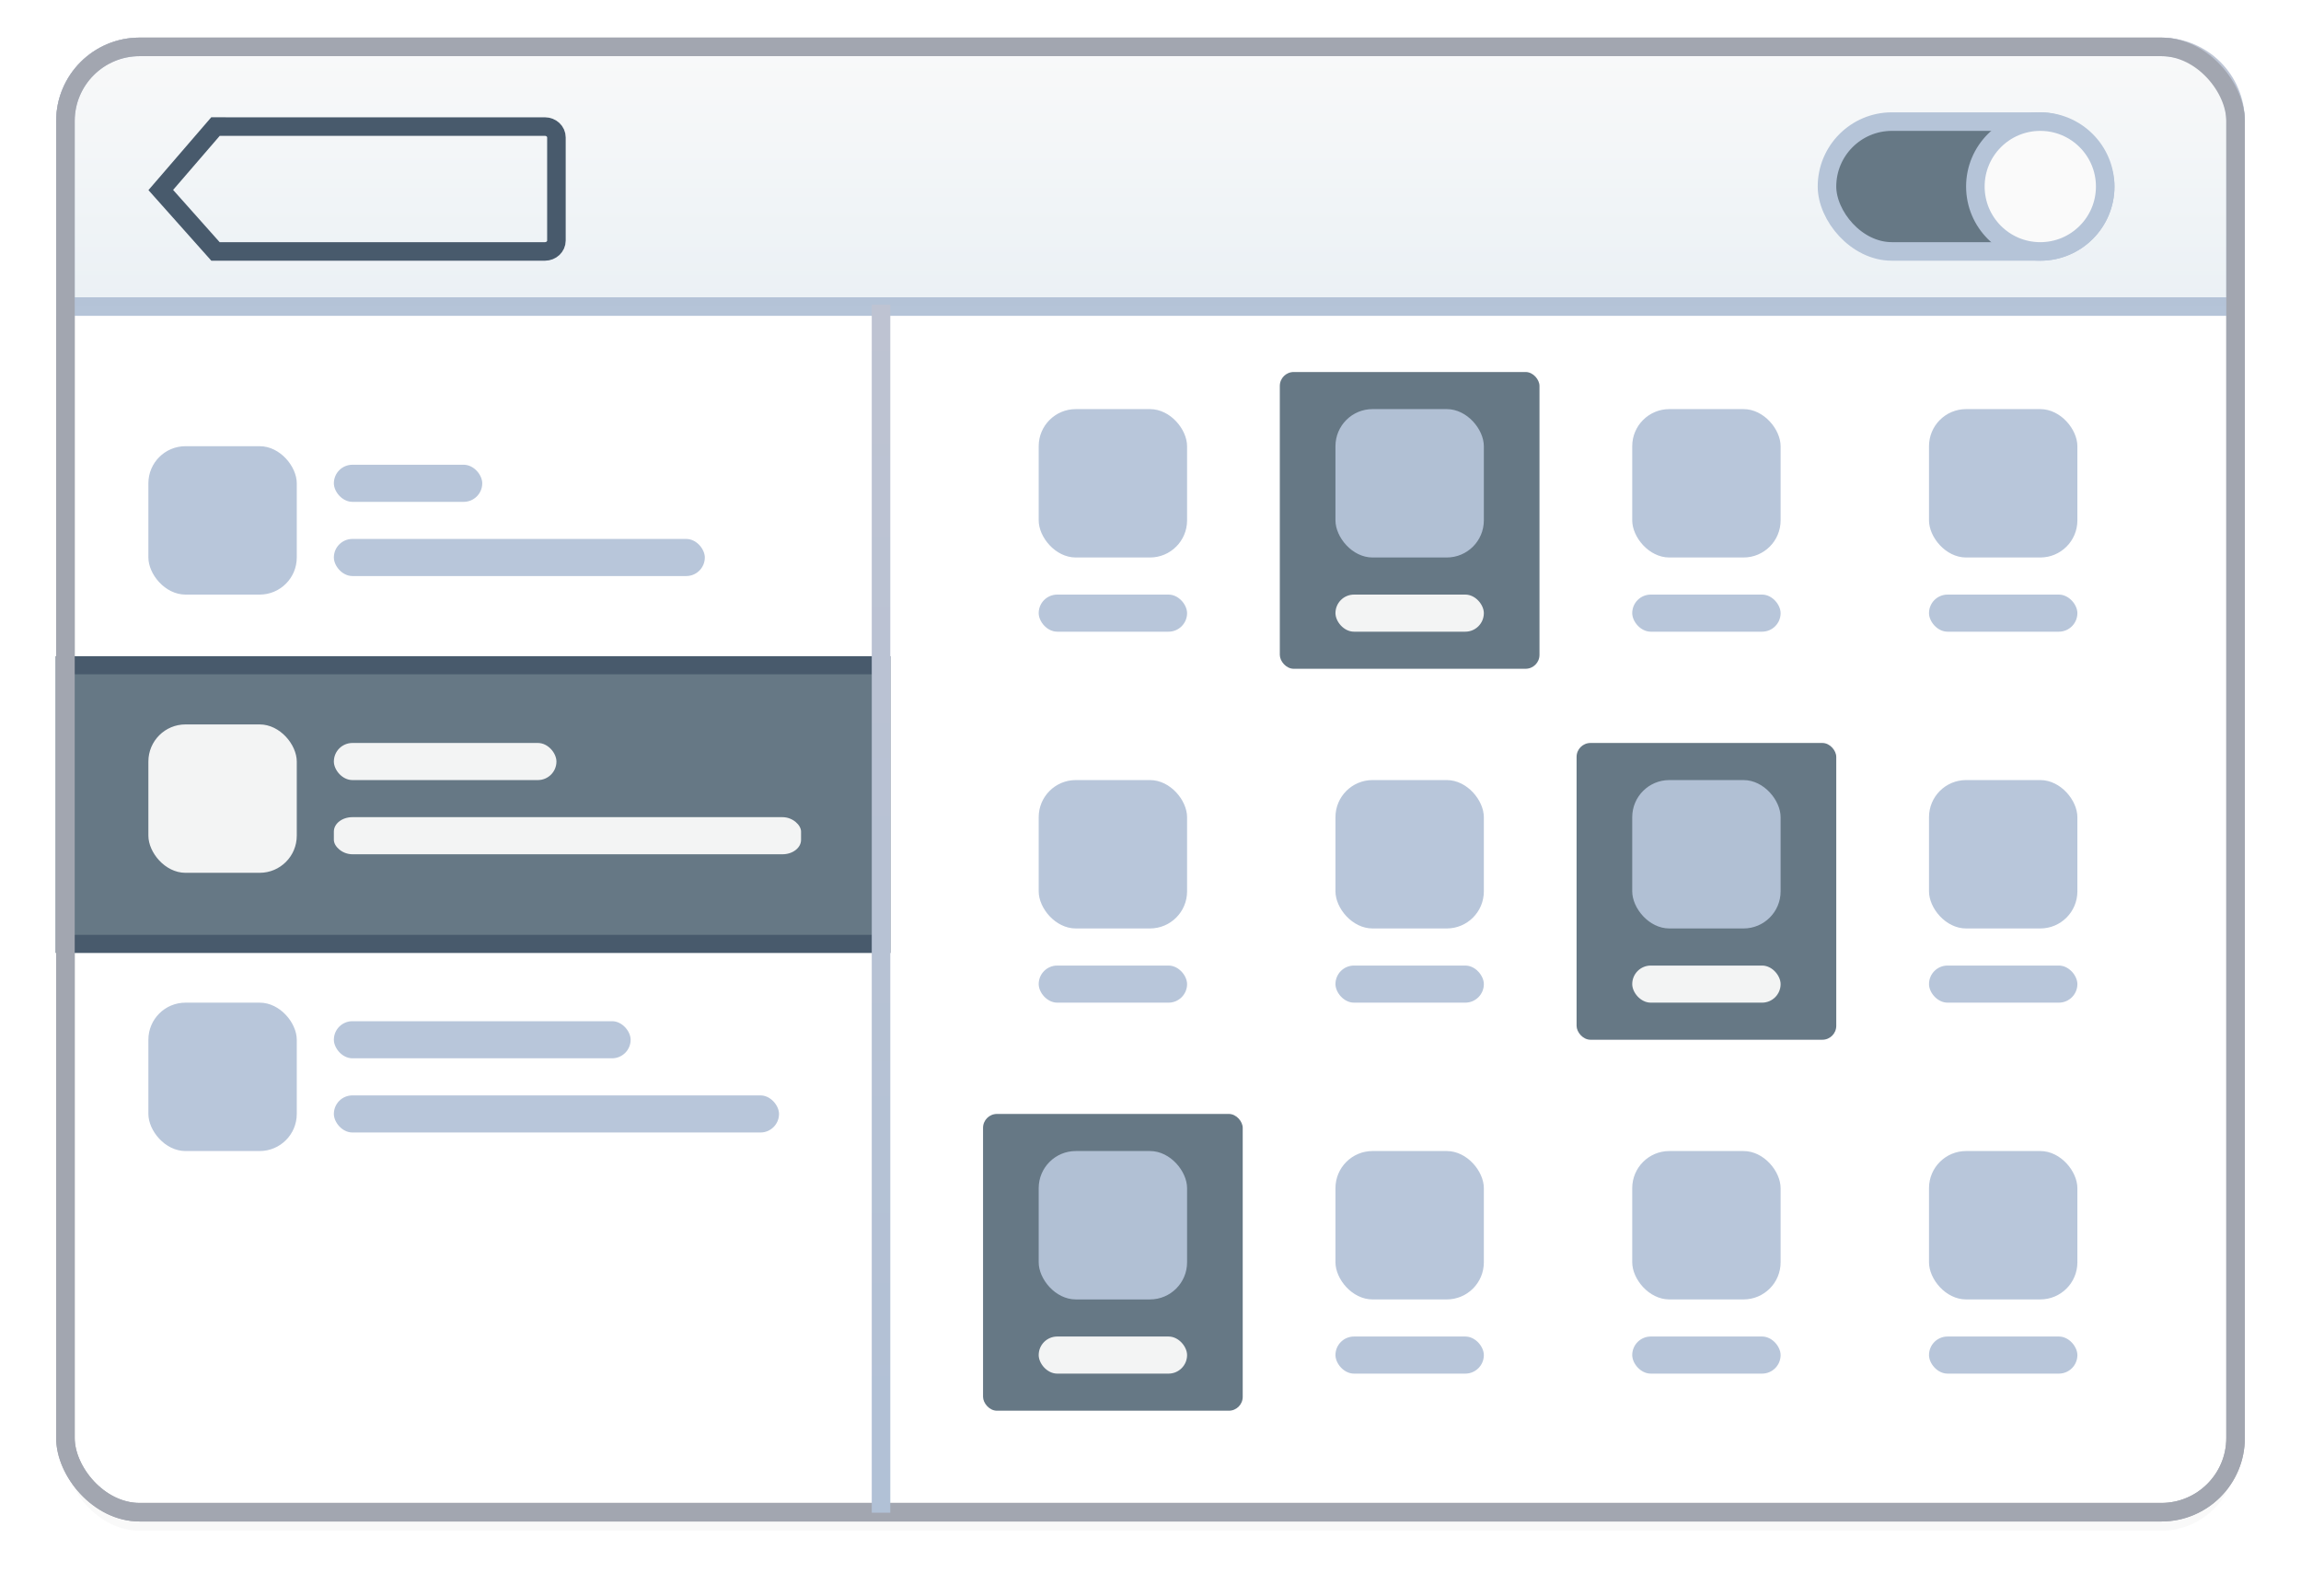 <?xml version="1.0" encoding="UTF-8" standalone="no"?>
<svg
   xmlns:dc="http://purl.org/dc/elements/1.1/"
   xmlns:cc="http://creativecommons.org/ns#"
   xmlns:rdf="http://www.w3.org/1999/02/22-rdf-syntax-ns#"
   xmlns:svg="http://www.w3.org/2000/svg"
   xmlns="http://www.w3.org/2000/svg"
   xmlns:xlink="http://www.w3.org/1999/xlink"
   version="1.1"
   id="svg4729"
   height="86.056"
   width="124.056">
  <defs
     id="defs4731">
    <linearGradient
       id="linearGradient5717">
      <stop
         id="stop5719"
         offset="0"
         style="stop-color:#fafafa;stop-opacity:1" />
      <stop
         id="stop5721"
         offset="1"
         style="stop-color:#e7eef3;stop-opacity:1;" />
    </linearGradient>
    <linearGradient
       id="linearGradient5709">
      <stop
         id="stop5711"
         offset="0"
         style="stop-color:#bec3d2;stop-opacity:1;" />
      <stop
         id="stop5713"
         offset="1"
         style="stop-color:#b1c1d6;stop-opacity:1;" />
    </linearGradient>
    <linearGradient
       y2="-266.543"
       x2="-200.293"
       y1="-321.396"
       x1="-200.293"
       gradientTransform="matrix(0.331,0,0,0.327,484.491,490.847)"
       gradientUnits="userSpaceOnUse"
       id="linearGradient9688"
       xlink:href="#linearGradient5717" />
    <linearGradient
       y2="-274.674"
       x2="-320.872"
       y1="-327.281"
       x1="-320.872"
       gradientTransform="matrix(0.331,0,0,0.327,484.491,490.847)"
       gradientUnits="userSpaceOnUse"
       id="linearGradient9690"
       xlink:href="#linearGradient5709" />
    <filter
       id="filter5705"
       color-interpolation-filters="sRGB">
      <feGaussianBlur
         id="feGaussianBlur5707"
         stdDeviation="1.47" />
    </filter>
    <linearGradient
       id="linearGradient5709-7-1">
      <stop
         id="stop5711-8-0"
         offset="0"
         style="stop-color:#bec3d2;stop-opacity:1;" />
      <stop
         id="stop5713-2-3"
         offset="1"
         style="stop-color:#b1c1d6;stop-opacity:1;" />
    </linearGradient>
    <linearGradient
       gradientTransform="translate(-0.25)"
       gradientUnits="userSpaceOnUse"
       y2="466.803"
       x2="408.466"
       y1="401.428"
       x1="408.466"
       id="linearGradient892"
       xlink:href="#linearGradient5709-7-1" />
  </defs>
  <g
     transform="translate(-360.216,-385.06)"
     id="layer1">
    <g
       style="fill:#b5c4d8;fill-opacity:1"
       transform="matrix(0.733,0,0,0.733,448.96,386.155)"
       id="g4290">
      <g
         transform="translate(-333,430)"
         id="layer10"
         style="fill:#b5c4d8;fill-opacity:1;display:inline" />
      <g
         transform="translate(-333,430)"
         id="layer13"
         style="fill:#b5c4d8;fill-opacity:1;display:inline" />
      <g
         style="fill:#b5c4d8;fill-opacity:1"
         transform="translate(-333,430)"
         id="layer14" />
      <g
         transform="translate(-333,430)"
         id="layer15"
         style="fill:#b5c4d8;fill-opacity:1;display:inline" />
      <g
         transform="translate(-333,430)"
         id="g71291"
         style="fill:#b5c4d8;fill-opacity:1;display:inline" />
      <g
         transform="translate(-333,430)"
         id="g4953"
         style="fill:#b5c4d8;fill-opacity:1;display:inline" />
      <g
         transform="translate(-333,430)"
         id="layer12"
         style="fill:#b5c4d8;fill-opacity:1;display:inline" />
    </g>
    <g
       id="g1104">
      <rect
         style="opacity:0.15;color:#000000;fill:#000000;fill-opacity:1;fill-rule:nonzero;stroke:none;stroke-width:1;marker:none;visibility:visible;display:inline;overflow:visible;filter:url(#filter5705);enable-background:accumulate"
         id="rect4888-5"
         width="117"
         height="79"
         x="363.744"
         y="388.588"
         rx="4"
         ry="4" />
      <rect
         style="color:#000000;fill:#ffffff;fill-opacity:1;fill-rule:nonzero;stroke:#a2a6b0;stroke-width:1;stroke-linecap:round;stroke-linejoin:round;stroke-miterlimit:4;stroke-opacity:1;stroke-dasharray:none;stroke-dashoffset:0;marker:none;visibility:visible;display:inline;overflow:visible;enable-background:accumulate"
         id="rect4888"
         width="117"
         height="79"
         x="363.744"
         y="387.588"
         rx="4"
         ry="4" />
      <rect
         style="opacity:1;fill:#667885;fill-opacity:1;stroke:#485a6c;stroke-width:0.975"
         id="rect894"
         width="44.025"
         height="15.025"
         x="363.707"
         y="420.925"
         rx="0"
         ry="0" />
      <path
         style="opacity:0.95;color:#000000;fill:url(#linearGradient9688);fill-opacity:1;fill-rule:nonzero;stroke:url(#linearGradient9690);stroke-width:1;stroke-linecap:butt;stroke-linejoin:miter;stroke-miterlimit:4;stroke-opacity:1;stroke-dasharray:none;stroke-dashoffset:0;marker:none;visibility:visible;display:inline;overflow:visible;enable-background:accumulate"
         d="m 367.744,387.588 c -2.216,0 -4,1.784 -4,4 l 0,10 117,0 0,-10 c 0,-2.216 -1.784,-4 -4,-4 z"
         id="rect4888-4" />
      <rect
         style="opacity:1;fill:#667885;fill-opacity:1;stroke:none;stroke-width:1"
         id="rect986"
         width="14"
         height="16"
         x="429.216"
         y="405.116"
         rx="0.75"
         ry="0.75" />
      <rect
         style="color:#000000;fill:none;stroke:#a2a6b0;stroke-width:1;stroke-linecap:round;stroke-linejoin:round;stroke-miterlimit:4;stroke-opacity:1;stroke-dasharray:none;stroke-dashoffset:0;marker:none;visibility:visible;display:inline;overflow:visible;enable-background:accumulate"
         id="rect4888-0"
         width="117"
         height="79"
         x="363.744"
         y="387.588"
         rx="4"
         ry="4" />
      <path
         style="fill:none;stroke:url(#linearGradient892);stroke-width:1px;stroke-linecap:butt;stroke-linejoin:miter;stroke-opacity:1"
         d="m 407.716,401.491 v 65.125"
         id="path884" />
      <rect
         ry="2"
         rx="2"
         y="409.116"
         x="368.216"
         height="8"
         width="8"
         id="rect866"
         style="color:#000000;display:inline;overflow:visible;visibility:visible;opacity:0.95;fill:#b5c4d8;fill-opacity:1;fill-rule:nonzero;stroke:none;stroke-width:0.733;marker:none;enable-background:accumulate" />
      <rect
         ry="1"
         rx="1"
         y="414.116"
         x="378.216"
         height="2"
         width="20"
         id="rect868"
         style="color:#000000;display:inline;overflow:visible;visibility:visible;opacity:0.95;fill:#b5c4d8;fill-opacity:1;fill-rule:nonzero;stroke:none;stroke-width:0.733;marker:none;enable-background:accumulate" />
      <rect
         ry="1"
         rx="1"
         y="410.116"
         x="378.216"
         height="2"
         width="8"
         id="rect870"
         style="color:#000000;display:inline;overflow:visible;visibility:visible;opacity:0.95;fill:#b5c4d8;fill-opacity:1;fill-rule:nonzero;stroke:none;stroke-width:0.733;marker:none;enable-background:accumulate" />
      <rect
         ry="2"
         rx="2"
         y="439.116"
         x="368.216"
         height="8"
         width="8"
         id="rect872"
         style="color:#000000;display:inline;overflow:visible;visibility:visible;opacity:0.95;fill:#b5c4d8;fill-opacity:1;fill-rule:nonzero;stroke:none;stroke-width:0.733;marker:none;enable-background:accumulate" />
      <rect
         ry="1"
         rx="1"
         y="444.116"
         x="378.216"
         height="2"
         width="24"
         id="rect874"
         style="color:#000000;display:inline;overflow:visible;visibility:visible;opacity:0.95;fill:#b5c4d8;fill-opacity:1;fill-rule:nonzero;stroke:none;stroke-width:0.733;marker:none;enable-background:accumulate" />
      <rect
         ry="1"
         rx="1"
         y="440.116"
         x="378.216"
         height="2"
         width="16"
         id="rect876"
         style="color:#000000;display:inline;overflow:visible;visibility:visible;opacity:0.95;fill:#b5c4d8;fill-opacity:1;fill-rule:nonzero;stroke:none;stroke-width:0.733;marker:none;enable-background:accumulate" />
      <rect
         ry="2"
         rx="2"
         y="424.116"
         x="368.216"
         height="8"
         width="8"
         id="rect878"
         style="color:#000000;display:inline;overflow:visible;visibility:visible;opacity:0.95;fill:#fafafa;fill-opacity:1;fill-rule:nonzero;stroke:none;stroke-width:0.733;marker:none;enable-background:accumulate" />
      <rect
         ry="0.775"
         rx="1"
         y="429.116"
         x="378.216"
         height="2"
         width="25.188"
         id="rect880"
         style="color:#000000;display:inline;overflow:visible;visibility:visible;opacity:0.95;fill:#fafafa;fill-opacity:1;fill-rule:nonzero;stroke:none;stroke-width:0.733;marker:none;enable-background:accumulate" />
      <rect
         ry="1"
         rx="1"
         y="425.116"
         x="378.216"
         height="2"
         width="12"
         id="rect882"
         style="color:#000000;display:inline;overflow:visible;visibility:visible;opacity:0.95;fill:#fafafa;fill-opacity:1;fill-rule:nonzero;stroke:none;stroke-width:0.733;marker:none;enable-background:accumulate" />
      <g
         id="g906">
        <rect
           ry="2"
           rx="2"
           y="407.116"
           x="416.216"
           height="8"
           width="8"
           id="rect896"
           style="color:#000000;display:inline;overflow:visible;visibility:visible;opacity:0.95;fill:#b5c4d8;fill-opacity:1;fill-rule:nonzero;stroke:none;stroke-width:0.733;marker:none;enable-background:accumulate" />
        <rect
           ry="1"
           rx="1"
           y="417.116"
           x="416.216"
           height="2"
           width="8"
           id="rect898"
           style="color:#000000;display:inline;overflow:visible;visibility:visible;opacity:0.95;fill:#b5c4d8;fill-opacity:1;fill-rule:nonzero;stroke:none;stroke-width:0.733;marker:none;enable-background:accumulate" />
      </g>
      <g
         id="g912"
         transform="translate(16)">
        <rect
           style="color:#000000;display:inline;overflow:visible;visibility:visible;opacity:0.95;fill:#b5c4d8;fill-opacity:1;fill-rule:nonzero;stroke:none;stroke-width:0.733;marker:none;enable-background:accumulate"
           id="rect908"
           width="8"
           height="8"
           x="416.216"
           y="407.116"
           rx="2"
           ry="2" />
        <rect
           style="color:#000000;display:inline;overflow:visible;visibility:visible;opacity:0.95;fill:#fafafa;fill-opacity:1;fill-rule:nonzero;stroke:none;stroke-width:0.733;marker:none;enable-background:accumulate"
           id="rect910"
           width="8"
           height="2"
           x="416.216"
           y="417.116"
           rx="1"
           ry="1" />
      </g>
      <g
         transform="translate(32)"
         id="g918">
        <rect
           ry="2"
           rx="2"
           y="407.116"
           x="416.216"
           height="8"
           width="8"
           id="rect914"
           style="color:#000000;display:inline;overflow:visible;visibility:visible;opacity:0.95;fill:#b5c4d8;fill-opacity:1;fill-rule:nonzero;stroke:none;stroke-width:0.733;marker:none;enable-background:accumulate" />
        <rect
           ry="1"
           rx="1"
           y="417.116"
           x="416.216"
           height="2"
           width="8"
           id="rect916"
           style="color:#000000;display:inline;overflow:visible;visibility:visible;opacity:0.95;fill:#b5c4d8;fill-opacity:1;fill-rule:nonzero;stroke:none;stroke-width:0.733;marker:none;enable-background:accumulate" />
      </g>
      <g
         id="g924"
         transform="translate(48)">
        <rect
           style="color:#000000;display:inline;overflow:visible;visibility:visible;opacity:0.95;fill:#b5c4d8;fill-opacity:1;fill-rule:nonzero;stroke:none;stroke-width:0.733;marker:none;enable-background:accumulate"
           id="rect920"
           width="8"
           height="8"
           x="416.216"
           y="407.116"
           rx="2"
           ry="2" />
        <rect
           style="color:#000000;display:inline;overflow:visible;visibility:visible;opacity:0.95;fill:#b5c4d8;fill-opacity:1;fill-rule:nonzero;stroke:none;stroke-width:0.733;marker:none;enable-background:accumulate"
           id="rect922"
           width="8"
           height="2"
           x="416.216"
           y="417.116"
           rx="1"
           ry="1" />
      </g>
      <g
         id="g936"
         transform="translate(0,20)">
        <rect
           style="color:#000000;display:inline;overflow:visible;visibility:visible;opacity:0.95;fill:#b5c4d8;fill-opacity:1;fill-rule:nonzero;stroke:none;stroke-width:0.733;marker:none;enable-background:accumulate"
           id="rect932"
           width="8"
           height="8"
           x="416.216"
           y="407.116"
           rx="2"
           ry="2" />
        <rect
           style="color:#000000;display:inline;overflow:visible;visibility:visible;opacity:0.95;fill:#b5c4d8;fill-opacity:1;fill-rule:nonzero;stroke:none;stroke-width:0.733;marker:none;enable-background:accumulate"
           id="rect934"
           width="8"
           height="2"
           x="416.216"
           y="417.116"
           rx="1"
           ry="1" />
      </g>
      <g
         transform="translate(16,20)"
         id="g942">
        <rect
           ry="2"
           rx="2"
           y="407.116"
           x="416.216"
           height="8"
           width="8"
           id="rect938"
           style="color:#000000;display:inline;overflow:visible;visibility:visible;opacity:0.95;fill:#b5c4d8;fill-opacity:1;fill-rule:nonzero;stroke:none;stroke-width:0.733;marker:none;enable-background:accumulate" />
        <rect
           ry="1"
           rx="1"
           y="417.116"
           x="416.216"
           height="2"
           width="8"
           id="rect940"
           style="color:#000000;display:inline;overflow:visible;visibility:visible;opacity:0.95;fill:#b5c4d8;fill-opacity:1;fill-rule:nonzero;stroke:none;stroke-width:0.733;marker:none;enable-background:accumulate" />
      </g>
      <rect
         ry="0.75"
         rx="0.75"
         y="425.116"
         x="445.216"
         height="16"
         width="14"
         id="rect988"
         style="opacity:1;fill:#667885;fill-opacity:1;stroke:none;stroke-width:1" />
      <g
         id="g948"
         transform="translate(32,20)">
        <rect
           style="color:#000000;display:inline;overflow:visible;visibility:visible;opacity:0.95;fill:#b5c4d8;fill-opacity:1;fill-rule:nonzero;stroke:none;stroke-width:0.733;marker:none;enable-background:accumulate"
           id="rect944"
           width="8"
           height="8"
           x="416.216"
           y="407.116"
           rx="2"
           ry="2" />
        <rect
           style="color:#000000;display:inline;overflow:visible;visibility:visible;opacity:0.95;fill:#fafafa;fill-opacity:1;fill-rule:nonzero;stroke:none;stroke-width:0.733;marker:none;enable-background:accumulate"
           id="rect946"
           width="8"
           height="2"
           x="416.216"
           y="417.116"
           rx="1"
           ry="1" />
      </g>
      <g
         transform="translate(48,20)"
         id="g954">
        <rect
           ry="2"
           rx="2"
           y="407.116"
           x="416.216"
           height="8"
           width="8"
           id="rect950"
           style="color:#000000;display:inline;overflow:visible;visibility:visible;opacity:0.95;fill:#b5c4d8;fill-opacity:1;fill-rule:nonzero;stroke:none;stroke-width:0.733;marker:none;enable-background:accumulate" />
        <rect
           ry="1"
           rx="1"
           y="417.116"
           x="416.216"
           height="2"
           width="8"
           id="rect952"
           style="color:#000000;display:inline;overflow:visible;visibility:visible;opacity:0.95;fill:#b5c4d8;fill-opacity:1;fill-rule:nonzero;stroke:none;stroke-width:0.733;marker:none;enable-background:accumulate" />
      </g>
      <rect
         style="opacity:1;fill:#667885;fill-opacity:1;stroke:none;stroke-width:1"
         id="rect990"
         width="14"
         height="16"
         x="413.216"
         y="445.116"
         rx="0.75"
         ry="0.75" />
      <g
         transform="translate(0,40)"
         id="g960">
        <rect
           ry="2"
           rx="2"
           y="407.116"
           x="416.216"
           height="8"
           width="8"
           id="rect956"
           style="color:#000000;display:inline;overflow:visible;visibility:visible;opacity:0.95;fill:#b5c4d8;fill-opacity:1;fill-rule:nonzero;stroke:none;stroke-width:0.733;marker:none;enable-background:accumulate" />
        <rect
           ry="1"
           rx="1"
           y="417.116"
           x="416.216"
           height="2"
           width="8"
           id="rect958"
           style="color:#000000;display:inline;overflow:visible;visibility:visible;opacity:0.95;fill:#fafafa;fill-opacity:1;fill-rule:nonzero;stroke:none;stroke-width:0.733;marker:none;enable-background:accumulate" />
      </g>
      <g
         id="g966"
         transform="translate(16,40)">
        <rect
           style="color:#000000;display:inline;overflow:visible;visibility:visible;opacity:0.95;fill:#b5c4d8;fill-opacity:1;fill-rule:nonzero;stroke:none;stroke-width:0.733;marker:none;enable-background:accumulate"
           id="rect962"
           width="8"
           height="8"
           x="416.216"
           y="407.116"
           rx="2"
           ry="2" />
        <rect
           style="color:#000000;display:inline;overflow:visible;visibility:visible;opacity:0.95;fill:#b5c4d8;fill-opacity:1;fill-rule:nonzero;stroke:none;stroke-width:0.733;marker:none;enable-background:accumulate"
           id="rect964"
           width="8"
           height="2"
           x="416.216"
           y="417.116"
           rx="1"
           ry="1" />
      </g>
      <g
         transform="translate(32,40)"
         id="g972">
        <rect
           ry="2"
           rx="2"
           y="407.116"
           x="416.216"
           height="8"
           width="8"
           id="rect968"
           style="color:#000000;display:inline;overflow:visible;visibility:visible;opacity:0.95;fill:#b5c4d8;fill-opacity:1;fill-rule:nonzero;stroke:none;stroke-width:0.733;marker:none;enable-background:accumulate" />
        <rect
           ry="1"
           rx="1"
           y="417.116"
           x="416.216"
           height="2"
           width="8"
           id="rect970"
           style="color:#000000;display:inline;overflow:visible;visibility:visible;opacity:0.95;fill:#b5c4d8;fill-opacity:1;fill-rule:nonzero;stroke:none;stroke-width:0.733;marker:none;enable-background:accumulate" />
      </g>
      <g
         id="g978"
         transform="translate(48,40)">
        <rect
           style="color:#000000;display:inline;overflow:visible;visibility:visible;opacity:0.95;fill:#b5c4d8;fill-opacity:1;fill-rule:nonzero;stroke:none;stroke-width:0.733;marker:none;enable-background:accumulate"
           id="rect974"
           width="8"
           height="8"
           x="416.216"
           y="407.116"
           rx="2"
           ry="2" />
        <rect
           style="color:#000000;display:inline;overflow:visible;visibility:visible;opacity:0.95;fill:#b5c4d8;fill-opacity:1;fill-rule:nonzero;stroke:none;stroke-width:0.733;marker:none;enable-background:accumulate"
           id="rect976"
           width="8"
           height="2"
           x="416.216"
           y="417.116"
           rx="1"
           ry="1" />
      </g>
      <rect
         style="opacity:1;fill:#667885;fill-opacity:1;stroke:#b5c4d8;stroke-width:1"
         id="rect980"
         width="15"
         height="7"
         x="458.716"
         y="391.616"
         rx="3.5"
         ry="3.5" />
      <circle
         style="opacity:1;fill:#fafafa;fill-opacity:1;stroke:#b5c4d8;stroke-width:1"
         id="path984"
         cx="470.216"
         cy="395.116"
         r="3.5" />
      <path
         d="m 371.834,391.883 -2.95,3.421 2.95,3.312 h 1.324 16.434 c 0.345,0 0.623,-0.261 0.623,-0.585 v -5.562 c 0,-0.324 -0.278,-0.585 -0.623,-0.585 h -16.385 z"
         id="rect6132-8-2-8-0-0-0-50-8-6-0-7-1-5-8-0-6-4"
         style="color:#000000;clip-rule:nonzero;display:inline;overflow:visible;visibility:visible;opacity:1;isolation:auto;mix-blend-mode:normal;color-interpolation:sRGB;color-interpolation-filters:linearRGB;solid-color:#000000;solid-opacity:1;fill:none;fill-opacity:1;fill-rule:nonzero;stroke:#485a6c;stroke-width:1;stroke-linecap:butt;stroke-linejoin:miter;stroke-miterlimit:4;stroke-dasharray:none;stroke-dashoffset:0;stroke-opacity:1;marker:none;color-rendering:auto;image-rendering:auto;shape-rendering:auto;text-rendering:auto;enable-background:accumulate" />
    </g>
  </g>
</svg>
